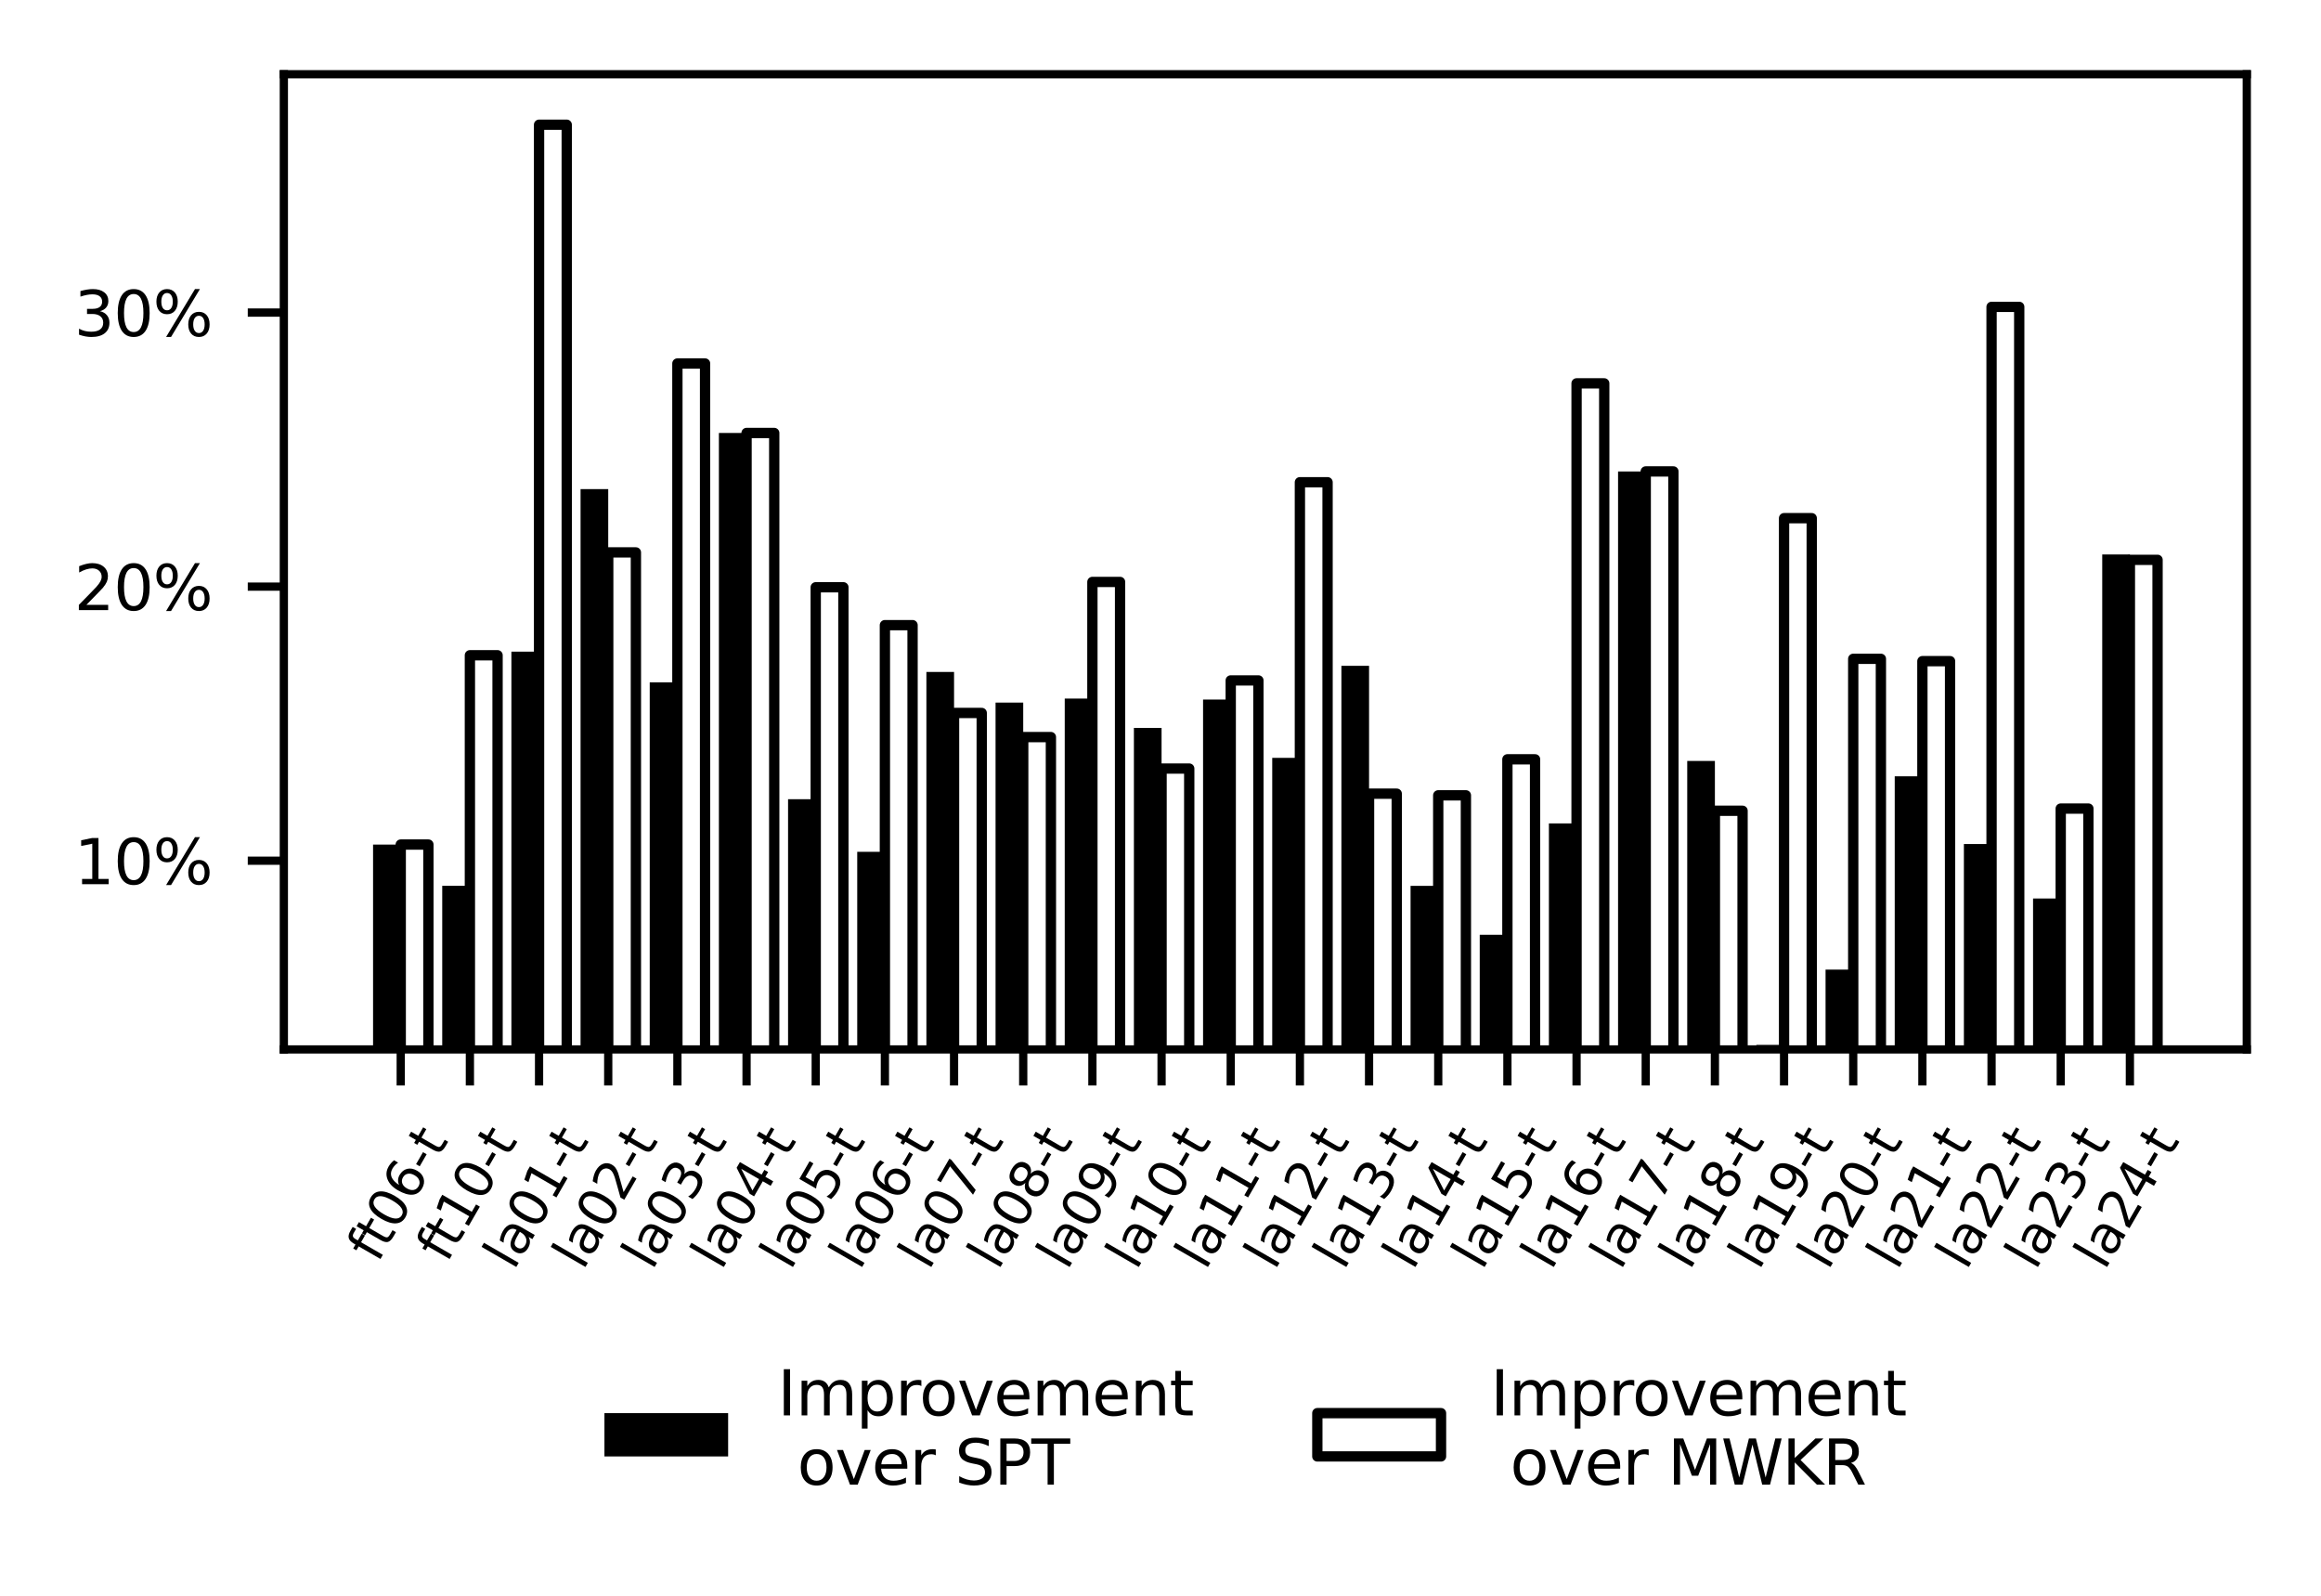 <?xml version="1.0" encoding="utf-8" standalone="no"?>
<!DOCTYPE svg PUBLIC "-//W3C//DTD SVG 1.1//EN"
  "http://www.w3.org/Graphics/SVG/1.1/DTD/svg11.dtd">
<svg xmlns:xlink="http://www.w3.org/1999/xlink" width="225.167pt" height="154.869pt" viewBox="0 0 225.167 154.869" xmlns="http://www.w3.org/2000/svg" version="1.1">
 <defs>
  <style type="text/css">*{stroke-linejoin: round; stroke-linecap: butt}</style>
 </defs>
 <g id="figure_1">
  <g id="patch_1">
   <path d="M 0 154.869 
L 225.167 154.869 
L 225.167 0 
L 0 0 
z
" style="fill: #ffffff"/>
  </g>
  <g id="axes_1">
   <g id="patch_2">
    <path d="M 27.536 101.801 
L 217.967 101.801 
L 217.967 7.2 
L 27.536 7.2 
z
" style="fill: #ffffff"/>
   </g>
   <g id="patch_3">
    <path d="M 36.192 110.078 
L 38.876 110.078 
L 38.876 81.929 
L 36.192 81.929 
z
" clip-path="url(#pe01e7e07c6)"/>
   </g>
   <g id="patch_4">
    <path d="M 42.902 110.078 
L 45.586 110.078 
L 45.586 85.931 
L 42.902 85.931 
z
" clip-path="url(#pe01e7e07c6)"/>
   </g>
   <g id="patch_5">
    <path d="M 49.612 110.078 
L 52.296 110.078 
L 52.296 63.214 
L 49.612 63.214 
z
" clip-path="url(#pe01e7e07c6)"/>
   </g>
   <g id="patch_6">
    <path d="M 56.322 110.078 
L 59.006 110.078 
L 59.006 47.449 
L 56.322 47.449 
z
" clip-path="url(#pe01e7e07c6)"/>
   </g>
   <g id="patch_7">
    <path d="M 63.032 110.078 
L 65.716 110.078 
L 65.716 66.192 
L 63.032 66.192 
z
" clip-path="url(#pe01e7e07c6)"/>
   </g>
   <g id="patch_8">
    <path d="M 69.742 110.078 
L 72.426 110.078 
L 72.426 42.003 
L 69.742 42.003 
z
" clip-path="url(#pe01e7e07c6)"/>
   </g>
   <g id="patch_9">
    <path d="M 76.452 110.078 
L 79.136 110.078 
L 79.136 77.532 
L 76.452 77.532 
z
" clip-path="url(#pe01e7e07c6)"/>
   </g>
   <g id="patch_10">
    <path d="M 83.162 110.078 
L 85.846 110.078 
L 85.846 82.636 
L 83.162 82.636 
z
" clip-path="url(#pe01e7e07c6)"/>
   </g>
   <g id="patch_11">
    <path d="M 89.872 110.078 
L 92.556 110.078 
L 92.556 65.182 
L 89.872 65.182 
z
" clip-path="url(#pe01e7e07c6)"/>
   </g>
   <g id="patch_12">
    <path d="M 96.582 110.078 
L 99.266 110.078 
L 99.266 68.154 
L 96.582 68.154 
z
" clip-path="url(#pe01e7e07c6)"/>
   </g>
   <g id="patch_13">
    <path d="M 103.293 110.078 
L 105.977 110.078 
L 105.977 67.766 
L 103.293 67.766 
z
" clip-path="url(#pe01e7e07c6)"/>
   </g>
   <g id="patch_14">
    <path d="M 110.003 110.078 
L 112.687 110.078 
L 112.687 70.613 
L 110.003 70.613 
z
" clip-path="url(#pe01e7e07c6)"/>
   </g>
   <g id="patch_15">
    <path d="M 116.713 110.078 
L 119.397 110.078 
L 119.397 67.86 
L 116.713 67.86 
z
" clip-path="url(#pe01e7e07c6)"/>
   </g>
   <g id="patch_16">
    <path d="M 123.423 110.078 
L 126.107 110.078 
L 126.107 73.517 
L 123.423 73.517 
z
" clip-path="url(#pe01e7e07c6)"/>
   </g>
   <g id="patch_17">
    <path d="M 130.133 110.078 
L 132.817 110.078 
L 132.817 64.589 
L 130.133 64.589 
z
" clip-path="url(#pe01e7e07c6)"/>
   </g>
   <g id="patch_18">
    <path d="M 136.843 110.078 
L 139.527 110.078 
L 139.527 85.936 
L 136.843 85.936 
z
" clip-path="url(#pe01e7e07c6)"/>
   </g>
   <g id="patch_19">
    <path d="M 143.553 110.078 
L 146.237 110.078 
L 146.237 90.682 
L 143.553 90.682 
z
" clip-path="url(#pe01e7e07c6)"/>
   </g>
   <g id="patch_20">
    <path d="M 150.263 110.078 
L 152.947 110.078 
L 152.947 79.877 
L 150.263 79.877 
z
" clip-path="url(#pe01e7e07c6)"/>
   </g>
   <g id="patch_21">
    <path d="M 156.973 110.078 
L 159.657 110.078 
L 159.657 45.734 
L 156.973 45.734 
z
" clip-path="url(#pe01e7e07c6)"/>
   </g>
   <g id="patch_22">
    <path d="M 163.683 110.078 
L 166.367 110.078 
L 166.367 73.816 
L 163.683 73.816 
z
" clip-path="url(#pe01e7e07c6)"/>
   </g>
   <g id="patch_23">
    <path d="M 170.393 110.078 
L 173.077 110.078 
L 173.077 101.366 
L 170.393 101.366 
z
" clip-path="url(#pe01e7e07c6)"/>
   </g>
   <g id="patch_24">
    <path d="M 177.103 110.078 
L 179.787 110.078 
L 179.787 94.061 
L 177.103 94.061 
z
" clip-path="url(#pe01e7e07c6)"/>
   </g>
   <g id="patch_25">
    <path d="M 183.813 110.078 
L 186.497 110.078 
L 186.497 75.307 
L 183.813 75.307 
z
" clip-path="url(#pe01e7e07c6)"/>
   </g>
   <g id="patch_26">
    <path d="M 190.523 110.078 
L 193.207 110.078 
L 193.207 81.879 
L 190.523 81.879 
z
" clip-path="url(#pe01e7e07c6)"/>
   </g>
   <g id="patch_27">
    <path d="M 197.233 110.078 
L 199.917 110.078 
L 199.917 87.16 
L 197.233 87.16 
z
" clip-path="url(#pe01e7e07c6)"/>
   </g>
   <g id="patch_28">
    <path d="M 203.943 110.078 
L 206.627 110.078 
L 206.627 53.79 
L 203.943 53.79 
z
" clip-path="url(#pe01e7e07c6)"/>
   </g>
   <g id="patch_29">
    <path d="M 38.876 110.078 
L 41.56 110.078 
L 41.56 81.929 
L 38.876 81.929 
z
" clip-path="url(#pe01e7e07c6)" style="fill: #ffffff; stroke: #000000; stroke-linejoin: miter"/>
   </g>
   <g id="patch_30">
    <path d="M 45.586 110.078 
L 48.27 110.078 
L 48.27 63.565 
L 45.586 63.565 
z
" clip-path="url(#pe01e7e07c6)" style="fill: #ffffff; stroke: #000000; stroke-linejoin: miter"/>
   </g>
   <g id="patch_31">
    <path d="M 52.296 110.078 
L 54.98 110.078 
L 54.98 12.099 
L 52.296 12.099 
z
" clip-path="url(#pe01e7e07c6)" style="fill: #ffffff; stroke: #000000; stroke-linejoin: miter"/>
   </g>
   <g id="patch_32">
    <path d="M 59.006 110.078 
L 61.69 110.078 
L 61.69 53.588 
L 59.006 53.588 
z
" clip-path="url(#pe01e7e07c6)" style="fill: #ffffff; stroke: #000000; stroke-linejoin: miter"/>
   </g>
   <g id="patch_33">
    <path d="M 65.716 110.078 
L 68.4 110.078 
L 68.4 35.262 
L 65.716 35.262 
z
" clip-path="url(#pe01e7e07c6)" style="fill: #ffffff; stroke: #000000; stroke-linejoin: miter"/>
   </g>
   <g id="patch_34">
    <path d="M 72.426 110.078 
L 75.11 110.078 
L 75.11 42.003 
L 72.426 42.003 
z
" clip-path="url(#pe01e7e07c6)" style="fill: #ffffff; stroke: #000000; stroke-linejoin: miter"/>
   </g>
   <g id="patch_35">
    <path d="M 79.136 110.078 
L 81.82 110.078 
L 81.82 56.971 
L 79.136 56.971 
z
" clip-path="url(#pe01e7e07c6)" style="fill: #ffffff; stroke: #000000; stroke-linejoin: miter"/>
   </g>
   <g id="patch_36">
    <path d="M 85.846 110.078 
L 88.53 110.078 
L 88.53 60.645 
L 85.846 60.645 
z
" clip-path="url(#pe01e7e07c6)" style="fill: #ffffff; stroke: #000000; stroke-linejoin: miter"/>
   </g>
   <g id="patch_37">
    <path d="M 92.556 110.078 
L 95.24 110.078 
L 95.24 69.163 
L 92.556 69.163 
z
" clip-path="url(#pe01e7e07c6)" style="fill: #ffffff; stroke: #000000; stroke-linejoin: miter"/>
   </g>
   <g id="patch_38">
    <path d="M 99.266 110.078 
L 101.951 110.078 
L 101.951 71.503 
L 99.266 71.503 
z
" clip-path="url(#pe01e7e07c6)" style="fill: #ffffff; stroke: #000000; stroke-linejoin: miter"/>
   </g>
   <g id="patch_39">
    <path d="M 105.977 110.078 
L 108.661 110.078 
L 108.661 56.453 
L 105.977 56.453 
z
" clip-path="url(#pe01e7e07c6)" style="fill: #ffffff; stroke: #000000; stroke-linejoin: miter"/>
   </g>
   <g id="patch_40">
    <path d="M 112.687 110.078 
L 115.371 110.078 
L 115.371 74.558 
L 112.687 74.558 
z
" clip-path="url(#pe01e7e07c6)" style="fill: #ffffff; stroke: #000000; stroke-linejoin: miter"/>
   </g>
   <g id="patch_41">
    <path d="M 119.397 110.078 
L 122.081 110.078 
L 122.081 66.006 
L 119.397 66.006 
z
" clip-path="url(#pe01e7e07c6)" style="fill: #ffffff; stroke: #000000; stroke-linejoin: miter"/>
   </g>
   <g id="patch_42">
    <path d="M 126.107 110.078 
L 128.791 110.078 
L 128.791 46.781 
L 126.107 46.781 
z
" clip-path="url(#pe01e7e07c6)" style="fill: #ffffff; stroke: #000000; stroke-linejoin: miter"/>
   </g>
   <g id="patch_43">
    <path d="M 132.817 110.078 
L 135.501 110.078 
L 135.501 76.993 
L 132.817 76.993 
z
" clip-path="url(#pe01e7e07c6)" style="fill: #ffffff; stroke: #000000; stroke-linejoin: miter"/>
   </g>
   <g id="patch_44">
    <path d="M 139.527 110.078 
L 142.211 110.078 
L 142.211 77.153 
L 139.527 77.153 
z
" clip-path="url(#pe01e7e07c6)" style="fill: #ffffff; stroke: #000000; stroke-linejoin: miter"/>
   </g>
   <g id="patch_45">
    <path d="M 146.237 110.078 
L 148.921 110.078 
L 148.921 73.66 
L 146.237 73.66 
z
" clip-path="url(#pe01e7e07c6)" style="fill: #ffffff; stroke: #000000; stroke-linejoin: miter"/>
   </g>
   <g id="patch_46">
    <path d="M 152.947 110.078 
L 155.631 110.078 
L 155.631 37.189 
L 152.947 37.189 
z
" clip-path="url(#pe01e7e07c6)" style="fill: #ffffff; stroke: #000000; stroke-linejoin: miter"/>
   </g>
   <g id="patch_47">
    <path d="M 159.657 110.078 
L 162.341 110.078 
L 162.341 45.734 
L 159.657 45.734 
z
" clip-path="url(#pe01e7e07c6)" style="fill: #ffffff; stroke: #000000; stroke-linejoin: miter"/>
   </g>
   <g id="patch_48">
    <path d="M 166.367 110.078 
L 169.051 110.078 
L 169.051 78.65 
L 166.367 78.65 
z
" clip-path="url(#pe01e7e07c6)" style="fill: #ffffff; stroke: #000000; stroke-linejoin: miter"/>
   </g>
   <g id="patch_49">
    <path d="M 173.077 110.078 
L 175.761 110.078 
L 175.761 50.267 
L 173.077 50.267 
z
" clip-path="url(#pe01e7e07c6)" style="fill: #ffffff; stroke: #000000; stroke-linejoin: miter"/>
   </g>
   <g id="patch_50">
    <path d="M 179.787 110.078 
L 182.471 110.078 
L 182.471 63.912 
L 179.787 63.912 
z
" clip-path="url(#pe01e7e07c6)" style="fill: #ffffff; stroke: #000000; stroke-linejoin: miter"/>
   </g>
   <g id="patch_51">
    <path d="M 186.497 110.078 
L 189.181 110.078 
L 189.181 64.137 
L 186.497 64.137 
z
" clip-path="url(#pe01e7e07c6)" style="fill: #ffffff; stroke: #000000; stroke-linejoin: miter"/>
   </g>
   <g id="patch_52">
    <path d="M 193.207 110.078 
L 195.891 110.078 
L 195.891 29.769 
L 193.207 29.769 
z
" clip-path="url(#pe01e7e07c6)" style="fill: #ffffff; stroke: #000000; stroke-linejoin: miter"/>
   </g>
   <g id="patch_53">
    <path d="M 199.917 110.078 
L 202.601 110.078 
L 202.601 78.438 
L 199.917 78.438 
z
" clip-path="url(#pe01e7e07c6)" style="fill: #ffffff; stroke: #000000; stroke-linejoin: miter"/>
   </g>
   <g id="patch_54">
    <path d="M 206.627 110.078 
L 209.311 110.078 
L 209.311 54.309 
L 206.627 54.309 
z
" clip-path="url(#pe01e7e07c6)" style="fill: #ffffff; stroke: #000000; stroke-linejoin: miter"/>
   </g>
   <g id="matplotlib.axis_1">
    <g id="xtick_1">
     <g id="line2d_1">
      <defs>
       <path id="m23071047c0" d="M 0 0 
L 0 3.5 
" style="stroke: #000000; stroke-width: 0.8"/>
      </defs>
      <g>
       <use xlink:href="#m23071047c0" x="38.876" y="101.801" style="stroke: #000000; stroke-width: 0.8"/>
      </g>
     </g>
     <g id="text_1">
      <!-- ft06-t -->
      <g transform="translate(36.632 122.612) rotate(-60) scale(0.05 -0.05)">
       <defs>
        <path id="DejaVuSans-66" d="M 2375 4863 
L 2375 4384 
L 1825 4384 
Q 1516 4384 1395 4259 
Q 1275 4134 1275 3809 
L 1275 3500 
L 2222 3500 
L 2222 3053 
L 1275 3053 
L 1275 0 
L 697 0 
L 697 3053 
L 147 3053 
L 147 3500 
L 697 3500 
L 697 3744 
Q 697 4328 969 4595 
Q 1241 4863 1831 4863 
L 2375 4863 
z
" transform="scale(0.016)"/>
        <path id="DejaVuSans-74" d="M 1172 4494 
L 1172 3500 
L 2356 3500 
L 2356 3053 
L 1172 3053 
L 1172 1153 
Q 1172 725 1289 603 
Q 1406 481 1766 481 
L 2356 481 
L 2356 0 
L 1766 0 
Q 1100 0 847 248 
Q 594 497 594 1153 
L 594 3053 
L 172 3053 
L 172 3500 
L 594 3500 
L 594 4494 
L 1172 4494 
z
" transform="scale(0.016)"/>
        <path id="DejaVuSans-30" d="M 2034 4250 
Q 1547 4250 1301 3770 
Q 1056 3291 1056 2328 
Q 1056 1369 1301 889 
Q 1547 409 2034 409 
Q 2525 409 2770 889 
Q 3016 1369 3016 2328 
Q 3016 3291 2770 3770 
Q 2525 4250 2034 4250 
z
M 2034 4750 
Q 2819 4750 3233 4129 
Q 3647 3509 3647 2328 
Q 3647 1150 3233 529 
Q 2819 -91 2034 -91 
Q 1250 -91 836 529 
Q 422 1150 422 2328 
Q 422 3509 836 4129 
Q 1250 4750 2034 4750 
z
" transform="scale(0.016)"/>
        <path id="DejaVuSans-36" d="M 2113 2584 
Q 1688 2584 1439 2293 
Q 1191 2003 1191 1497 
Q 1191 994 1439 701 
Q 1688 409 2113 409 
Q 2538 409 2786 701 
Q 3034 994 3034 1497 
Q 3034 2003 2786 2293 
Q 2538 2584 2113 2584 
z
M 3366 4563 
L 3366 3988 
Q 3128 4100 2886 4159 
Q 2644 4219 2406 4219 
Q 1781 4219 1451 3797 
Q 1122 3375 1075 2522 
Q 1259 2794 1537 2939 
Q 1816 3084 2150 3084 
Q 2853 3084 3261 2657 
Q 3669 2231 3669 1497 
Q 3669 778 3244 343 
Q 2819 -91 2113 -91 
Q 1303 -91 875 529 
Q 447 1150 447 2328 
Q 447 3434 972 4092 
Q 1497 4750 2381 4750 
Q 2619 4750 2861 4703 
Q 3103 4656 3366 4563 
z
" transform="scale(0.016)"/>
        <path id="DejaVuSans-2d" d="M 313 2009 
L 1997 2009 
L 1997 1497 
L 313 1497 
L 313 2009 
z
" transform="scale(0.016)"/>
       </defs>
       <use xlink:href="#DejaVuSans-66"/>
       <use xlink:href="#DejaVuSans-74" transform="translate(33.455 0)"/>
       <use xlink:href="#DejaVuSans-30" transform="translate(72.664 0)"/>
       <use xlink:href="#DejaVuSans-36" transform="translate(136.287 0)"/>
       <use xlink:href="#DejaVuSans-2d" transform="translate(199.91 0)"/>
       <use xlink:href="#DejaVuSans-74" transform="translate(235.994 0)"/>
      </g>
     </g>
    </g>
    <g id="xtick_2">
     <g id="line2d_2">
      <g>
       <use xlink:href="#m23071047c0" x="45.586" y="101.801" style="stroke: #000000; stroke-width: 0.8"/>
      </g>
     </g>
     <g id="text_2">
      <!-- ft10-t -->
      <g transform="translate(43.342 122.612) rotate(-60) scale(0.05 -0.05)">
       <defs>
        <path id="DejaVuSans-31" d="M 794 531 
L 1825 531 
L 1825 4091 
L 703 3866 
L 703 4441 
L 1819 4666 
L 2450 4666 
L 2450 531 
L 3481 531 
L 3481 0 
L 794 0 
L 794 531 
z
" transform="scale(0.016)"/>
       </defs>
       <use xlink:href="#DejaVuSans-66"/>
       <use xlink:href="#DejaVuSans-74" transform="translate(33.455 0)"/>
       <use xlink:href="#DejaVuSans-31" transform="translate(72.664 0)"/>
       <use xlink:href="#DejaVuSans-30" transform="translate(136.287 0)"/>
       <use xlink:href="#DejaVuSans-2d" transform="translate(199.91 0)"/>
       <use xlink:href="#DejaVuSans-74" transform="translate(235.994 0)"/>
      </g>
     </g>
    </g>
    <g id="xtick_3">
     <g id="line2d_3">
      <g>
       <use xlink:href="#m23071047c0" x="52.296" y="101.801" style="stroke: #000000; stroke-width: 0.8"/>
      </g>
     </g>
     <g id="text_3">
      <!-- la01-t -->
      <g transform="translate(49.847 123.322) rotate(-60) scale(0.05 -0.05)">
       <defs>
        <path id="DejaVuSans-6c" d="M 603 4863 
L 1178 4863 
L 1178 0 
L 603 0 
L 603 4863 
z
" transform="scale(0.016)"/>
        <path id="DejaVuSans-61" d="M 2194 1759 
Q 1497 1759 1228 1600 
Q 959 1441 959 1056 
Q 959 750 1161 570 
Q 1363 391 1709 391 
Q 2188 391 2477 730 
Q 2766 1069 2766 1631 
L 2766 1759 
L 2194 1759 
z
M 3341 1997 
L 3341 0 
L 2766 0 
L 2766 531 
Q 2569 213 2275 61 
Q 1981 -91 1556 -91 
Q 1019 -91 701 211 
Q 384 513 384 1019 
Q 384 1609 779 1909 
Q 1175 2209 1959 2209 
L 2766 2209 
L 2766 2266 
Q 2766 2663 2505 2880 
Q 2244 3097 1772 3097 
Q 1472 3097 1187 3025 
Q 903 2953 641 2809 
L 641 3341 
Q 956 3463 1253 3523 
Q 1550 3584 1831 3584 
Q 2591 3584 2966 3190 
Q 3341 2797 3341 1997 
z
" transform="scale(0.016)"/>
       </defs>
       <use xlink:href="#DejaVuSans-6c"/>
       <use xlink:href="#DejaVuSans-61" transform="translate(27.783 0)"/>
       <use xlink:href="#DejaVuSans-30" transform="translate(89.062 0)"/>
       <use xlink:href="#DejaVuSans-31" transform="translate(152.686 0)"/>
       <use xlink:href="#DejaVuSans-2d" transform="translate(216.309 0)"/>
       <use xlink:href="#DejaVuSans-74" transform="translate(252.393 0)"/>
      </g>
     </g>
    </g>
    <g id="xtick_4">
     <g id="line2d_4">
      <g>
       <use xlink:href="#m23071047c0" x="59.006" y="101.801" style="stroke: #000000; stroke-width: 0.8"/>
      </g>
     </g>
     <g id="text_4">
      <!-- la02-t -->
      <g transform="translate(56.557 123.322) rotate(-60) scale(0.05 -0.05)">
       <defs>
        <path id="DejaVuSans-32" d="M 1228 531 
L 3431 531 
L 3431 0 
L 469 0 
L 469 531 
Q 828 903 1448 1529 
Q 2069 2156 2228 2338 
Q 2531 2678 2651 2914 
Q 2772 3150 2772 3378 
Q 2772 3750 2511 3984 
Q 2250 4219 1831 4219 
Q 1534 4219 1204 4116 
Q 875 4013 500 3803 
L 500 4441 
Q 881 4594 1212 4672 
Q 1544 4750 1819 4750 
Q 2544 4750 2975 4387 
Q 3406 4025 3406 3419 
Q 3406 3131 3298 2873 
Q 3191 2616 2906 2266 
Q 2828 2175 2409 1742 
Q 1991 1309 1228 531 
z
" transform="scale(0.016)"/>
       </defs>
       <use xlink:href="#DejaVuSans-6c"/>
       <use xlink:href="#DejaVuSans-61" transform="translate(27.783 0)"/>
       <use xlink:href="#DejaVuSans-30" transform="translate(89.062 0)"/>
       <use xlink:href="#DejaVuSans-32" transform="translate(152.686 0)"/>
       <use xlink:href="#DejaVuSans-2d" transform="translate(216.309 0)"/>
       <use xlink:href="#DejaVuSans-74" transform="translate(252.393 0)"/>
      </g>
     </g>
    </g>
    <g id="xtick_5">
     <g id="line2d_5">
      <g>
       <use xlink:href="#m23071047c0" x="65.716" y="101.801" style="stroke: #000000; stroke-width: 0.8"/>
      </g>
     </g>
     <g id="text_5">
      <!-- la03-t -->
      <g transform="translate(63.267 123.322) rotate(-60) scale(0.05 -0.05)">
       <defs>
        <path id="DejaVuSans-33" d="M 2597 2516 
Q 3050 2419 3304 2112 
Q 3559 1806 3559 1356 
Q 3559 666 3084 287 
Q 2609 -91 1734 -91 
Q 1441 -91 1130 -33 
Q 819 25 488 141 
L 488 750 
Q 750 597 1062 519 
Q 1375 441 1716 441 
Q 2309 441 2620 675 
Q 2931 909 2931 1356 
Q 2931 1769 2642 2001 
Q 2353 2234 1838 2234 
L 1294 2234 
L 1294 2753 
L 1863 2753 
Q 2328 2753 2575 2939 
Q 2822 3125 2822 3475 
Q 2822 3834 2567 4026 
Q 2313 4219 1838 4219 
Q 1578 4219 1281 4162 
Q 984 4106 628 3988 
L 628 4550 
Q 988 4650 1302 4700 
Q 1616 4750 1894 4750 
Q 2613 4750 3031 4423 
Q 3450 4097 3450 3541 
Q 3450 3153 3228 2886 
Q 3006 2619 2597 2516 
z
" transform="scale(0.016)"/>
       </defs>
       <use xlink:href="#DejaVuSans-6c"/>
       <use xlink:href="#DejaVuSans-61" transform="translate(27.783 0)"/>
       <use xlink:href="#DejaVuSans-30" transform="translate(89.062 0)"/>
       <use xlink:href="#DejaVuSans-33" transform="translate(152.686 0)"/>
       <use xlink:href="#DejaVuSans-2d" transform="translate(216.309 0)"/>
       <use xlink:href="#DejaVuSans-74" transform="translate(252.393 0)"/>
      </g>
     </g>
    </g>
    <g id="xtick_6">
     <g id="line2d_6">
      <g>
       <use xlink:href="#m23071047c0" x="72.426" y="101.801" style="stroke: #000000; stroke-width: 0.8"/>
      </g>
     </g>
     <g id="text_6">
      <!-- la04-t -->
      <g transform="translate(69.977 123.322) rotate(-60) scale(0.05 -0.05)">
       <defs>
        <path id="DejaVuSans-34" d="M 2419 4116 
L 825 1625 
L 2419 1625 
L 2419 4116 
z
M 2253 4666 
L 3047 4666 
L 3047 1625 
L 3713 1625 
L 3713 1100 
L 3047 1100 
L 3047 0 
L 2419 0 
L 2419 1100 
L 313 1100 
L 313 1709 
L 2253 4666 
z
" transform="scale(0.016)"/>
       </defs>
       <use xlink:href="#DejaVuSans-6c"/>
       <use xlink:href="#DejaVuSans-61" transform="translate(27.783 0)"/>
       <use xlink:href="#DejaVuSans-30" transform="translate(89.062 0)"/>
       <use xlink:href="#DejaVuSans-34" transform="translate(152.686 0)"/>
       <use xlink:href="#DejaVuSans-2d" transform="translate(216.309 0)"/>
       <use xlink:href="#DejaVuSans-74" transform="translate(252.393 0)"/>
      </g>
     </g>
    </g>
    <g id="xtick_7">
     <g id="line2d_7">
      <g>
       <use xlink:href="#m23071047c0" x="79.136" y="101.801" style="stroke: #000000; stroke-width: 0.8"/>
      </g>
     </g>
     <g id="text_7">
      <!-- la05-t -->
      <g transform="translate(76.687 123.322) rotate(-60) scale(0.05 -0.05)">
       <defs>
        <path id="DejaVuSans-35" d="M 691 4666 
L 3169 4666 
L 3169 4134 
L 1269 4134 
L 1269 2991 
Q 1406 3038 1543 3061 
Q 1681 3084 1819 3084 
Q 2600 3084 3056 2656 
Q 3513 2228 3513 1497 
Q 3513 744 3044 326 
Q 2575 -91 1722 -91 
Q 1428 -91 1123 -41 
Q 819 9 494 109 
L 494 744 
Q 775 591 1075 516 
Q 1375 441 1709 441 
Q 2250 441 2565 725 
Q 2881 1009 2881 1497 
Q 2881 1984 2565 2268 
Q 2250 2553 1709 2553 
Q 1456 2553 1204 2497 
Q 953 2441 691 2322 
L 691 4666 
z
" transform="scale(0.016)"/>
       </defs>
       <use xlink:href="#DejaVuSans-6c"/>
       <use xlink:href="#DejaVuSans-61" transform="translate(27.783 0)"/>
       <use xlink:href="#DejaVuSans-30" transform="translate(89.062 0)"/>
       <use xlink:href="#DejaVuSans-35" transform="translate(152.686 0)"/>
       <use xlink:href="#DejaVuSans-2d" transform="translate(216.309 0)"/>
       <use xlink:href="#DejaVuSans-74" transform="translate(252.393 0)"/>
      </g>
     </g>
    </g>
    <g id="xtick_8">
     <g id="line2d_8">
      <g>
       <use xlink:href="#m23071047c0" x="85.846" y="101.801" style="stroke: #000000; stroke-width: 0.8"/>
      </g>
     </g>
     <g id="text_8">
      <!-- la06-t -->
      <g transform="translate(83.397 123.322) rotate(-60) scale(0.05 -0.05)">
       <use xlink:href="#DejaVuSans-6c"/>
       <use xlink:href="#DejaVuSans-61" transform="translate(27.783 0)"/>
       <use xlink:href="#DejaVuSans-30" transform="translate(89.062 0)"/>
       <use xlink:href="#DejaVuSans-36" transform="translate(152.686 0)"/>
       <use xlink:href="#DejaVuSans-2d" transform="translate(216.309 0)"/>
       <use xlink:href="#DejaVuSans-74" transform="translate(252.393 0)"/>
      </g>
     </g>
    </g>
    <g id="xtick_9">
     <g id="line2d_9">
      <g>
       <use xlink:href="#m23071047c0" x="92.556" y="101.801" style="stroke: #000000; stroke-width: 0.8"/>
      </g>
     </g>
     <g id="text_9">
      <!-- la07-t -->
      <g transform="translate(90.107 123.322) rotate(-60) scale(0.05 -0.05)">
       <defs>
        <path id="DejaVuSans-37" d="M 525 4666 
L 3525 4666 
L 3525 4397 
L 1831 0 
L 1172 0 
L 2766 4134 
L 525 4134 
L 525 4666 
z
" transform="scale(0.016)"/>
       </defs>
       <use xlink:href="#DejaVuSans-6c"/>
       <use xlink:href="#DejaVuSans-61" transform="translate(27.783 0)"/>
       <use xlink:href="#DejaVuSans-30" transform="translate(89.062 0)"/>
       <use xlink:href="#DejaVuSans-37" transform="translate(152.686 0)"/>
       <use xlink:href="#DejaVuSans-2d" transform="translate(216.309 0)"/>
       <use xlink:href="#DejaVuSans-74" transform="translate(252.393 0)"/>
      </g>
     </g>
    </g>
    <g id="xtick_10">
     <g id="line2d_10">
      <g>
       <use xlink:href="#m23071047c0" x="99.266" y="101.801" style="stroke: #000000; stroke-width: 0.8"/>
      </g>
     </g>
     <g id="text_10">
      <!-- la08-t -->
      <g transform="translate(96.817 123.322) rotate(-60) scale(0.05 -0.05)">
       <defs>
        <path id="DejaVuSans-38" d="M 2034 2216 
Q 1584 2216 1326 1975 
Q 1069 1734 1069 1313 
Q 1069 891 1326 650 
Q 1584 409 2034 409 
Q 2484 409 2743 651 
Q 3003 894 3003 1313 
Q 3003 1734 2745 1975 
Q 2488 2216 2034 2216 
z
M 1403 2484 
Q 997 2584 770 2862 
Q 544 3141 544 3541 
Q 544 4100 942 4425 
Q 1341 4750 2034 4750 
Q 2731 4750 3128 4425 
Q 3525 4100 3525 3541 
Q 3525 3141 3298 2862 
Q 3072 2584 2669 2484 
Q 3125 2378 3379 2068 
Q 3634 1759 3634 1313 
Q 3634 634 3220 271 
Q 2806 -91 2034 -91 
Q 1263 -91 848 271 
Q 434 634 434 1313 
Q 434 1759 690 2068 
Q 947 2378 1403 2484 
z
M 1172 3481 
Q 1172 3119 1398 2916 
Q 1625 2713 2034 2713 
Q 2441 2713 2670 2916 
Q 2900 3119 2900 3481 
Q 2900 3844 2670 4047 
Q 2441 4250 2034 4250 
Q 1625 4250 1398 4047 
Q 1172 3844 1172 3481 
z
" transform="scale(0.016)"/>
       </defs>
       <use xlink:href="#DejaVuSans-6c"/>
       <use xlink:href="#DejaVuSans-61" transform="translate(27.783 0)"/>
       <use xlink:href="#DejaVuSans-30" transform="translate(89.062 0)"/>
       <use xlink:href="#DejaVuSans-38" transform="translate(152.686 0)"/>
       <use xlink:href="#DejaVuSans-2d" transform="translate(216.309 0)"/>
       <use xlink:href="#DejaVuSans-74" transform="translate(252.393 0)"/>
      </g>
     </g>
    </g>
    <g id="xtick_11">
     <g id="line2d_11">
      <g>
       <use xlink:href="#m23071047c0" x="105.977" y="101.801" style="stroke: #000000; stroke-width: 0.8"/>
      </g>
     </g>
     <g id="text_11">
      <!-- la09-t -->
      <g transform="translate(103.527 123.322) rotate(-60) scale(0.05 -0.05)">
       <defs>
        <path id="DejaVuSans-39" d="M 703 97 
L 703 672 
Q 941 559 1184 500 
Q 1428 441 1663 441 
Q 2288 441 2617 861 
Q 2947 1281 2994 2138 
Q 2813 1869 2534 1725 
Q 2256 1581 1919 1581 
Q 1219 1581 811 2004 
Q 403 2428 403 3163 
Q 403 3881 828 4315 
Q 1253 4750 1959 4750 
Q 2769 4750 3195 4129 
Q 3622 3509 3622 2328 
Q 3622 1225 3098 567 
Q 2575 -91 1691 -91 
Q 1453 -91 1209 -44 
Q 966 3 703 97 
z
M 1959 2075 
Q 2384 2075 2632 2365 
Q 2881 2656 2881 3163 
Q 2881 3666 2632 3958 
Q 2384 4250 1959 4250 
Q 1534 4250 1286 3958 
Q 1038 3666 1038 3163 
Q 1038 2656 1286 2365 
Q 1534 2075 1959 2075 
z
" transform="scale(0.016)"/>
       </defs>
       <use xlink:href="#DejaVuSans-6c"/>
       <use xlink:href="#DejaVuSans-61" transform="translate(27.783 0)"/>
       <use xlink:href="#DejaVuSans-30" transform="translate(89.062 0)"/>
       <use xlink:href="#DejaVuSans-39" transform="translate(152.686 0)"/>
       <use xlink:href="#DejaVuSans-2d" transform="translate(216.309 0)"/>
       <use xlink:href="#DejaVuSans-74" transform="translate(252.393 0)"/>
      </g>
     </g>
    </g>
    <g id="xtick_12">
     <g id="line2d_12">
      <g>
       <use xlink:href="#m23071047c0" x="112.687" y="101.801" style="stroke: #000000; stroke-width: 0.8"/>
      </g>
     </g>
     <g id="text_12">
      <!-- la10-t -->
      <g transform="translate(110.238 123.322) rotate(-60) scale(0.05 -0.05)">
       <use xlink:href="#DejaVuSans-6c"/>
       <use xlink:href="#DejaVuSans-61" transform="translate(27.783 0)"/>
       <use xlink:href="#DejaVuSans-31" transform="translate(89.062 0)"/>
       <use xlink:href="#DejaVuSans-30" transform="translate(152.686 0)"/>
       <use xlink:href="#DejaVuSans-2d" transform="translate(216.309 0)"/>
       <use xlink:href="#DejaVuSans-74" transform="translate(252.393 0)"/>
      </g>
     </g>
    </g>
    <g id="xtick_13">
     <g id="line2d_13">
      <g>
       <use xlink:href="#m23071047c0" x="119.397" y="101.801" style="stroke: #000000; stroke-width: 0.8"/>
      </g>
     </g>
     <g id="text_13">
      <!-- la11-t -->
      <g transform="translate(116.948 123.322) rotate(-60) scale(0.05 -0.05)">
       <use xlink:href="#DejaVuSans-6c"/>
       <use xlink:href="#DejaVuSans-61" transform="translate(27.783 0)"/>
       <use xlink:href="#DejaVuSans-31" transform="translate(89.062 0)"/>
       <use xlink:href="#DejaVuSans-31" transform="translate(152.686 0)"/>
       <use xlink:href="#DejaVuSans-2d" transform="translate(216.309 0)"/>
       <use xlink:href="#DejaVuSans-74" transform="translate(252.393 0)"/>
      </g>
     </g>
    </g>
    <g id="xtick_14">
     <g id="line2d_14">
      <g>
       <use xlink:href="#m23071047c0" x="126.107" y="101.801" style="stroke: #000000; stroke-width: 0.8"/>
      </g>
     </g>
     <g id="text_14">
      <!-- la12-t -->
      <g transform="translate(123.658 123.322) rotate(-60) scale(0.05 -0.05)">
       <use xlink:href="#DejaVuSans-6c"/>
       <use xlink:href="#DejaVuSans-61" transform="translate(27.783 0)"/>
       <use xlink:href="#DejaVuSans-31" transform="translate(89.062 0)"/>
       <use xlink:href="#DejaVuSans-32" transform="translate(152.686 0)"/>
       <use xlink:href="#DejaVuSans-2d" transform="translate(216.309 0)"/>
       <use xlink:href="#DejaVuSans-74" transform="translate(252.393 0)"/>
      </g>
     </g>
    </g>
    <g id="xtick_15">
     <g id="line2d_15">
      <g>
       <use xlink:href="#m23071047c0" x="132.817" y="101.801" style="stroke: #000000; stroke-width: 0.8"/>
      </g>
     </g>
     <g id="text_15">
      <!-- la13-t -->
      <g transform="translate(130.368 123.322) rotate(-60) scale(0.05 -0.05)">
       <use xlink:href="#DejaVuSans-6c"/>
       <use xlink:href="#DejaVuSans-61" transform="translate(27.783 0)"/>
       <use xlink:href="#DejaVuSans-31" transform="translate(89.062 0)"/>
       <use xlink:href="#DejaVuSans-33" transform="translate(152.686 0)"/>
       <use xlink:href="#DejaVuSans-2d" transform="translate(216.309 0)"/>
       <use xlink:href="#DejaVuSans-74" transform="translate(252.393 0)"/>
      </g>
     </g>
    </g>
    <g id="xtick_16">
     <g id="line2d_16">
      <g>
       <use xlink:href="#m23071047c0" x="139.527" y="101.801" style="stroke: #000000; stroke-width: 0.8"/>
      </g>
     </g>
     <g id="text_16">
      <!-- la14-t -->
      <g transform="translate(137.078 123.322) rotate(-60) scale(0.05 -0.05)">
       <use xlink:href="#DejaVuSans-6c"/>
       <use xlink:href="#DejaVuSans-61" transform="translate(27.783 0)"/>
       <use xlink:href="#DejaVuSans-31" transform="translate(89.062 0)"/>
       <use xlink:href="#DejaVuSans-34" transform="translate(152.686 0)"/>
       <use xlink:href="#DejaVuSans-2d" transform="translate(216.309 0)"/>
       <use xlink:href="#DejaVuSans-74" transform="translate(252.393 0)"/>
      </g>
     </g>
    </g>
    <g id="xtick_17">
     <g id="line2d_17">
      <g>
       <use xlink:href="#m23071047c0" x="146.237" y="101.801" style="stroke: #000000; stroke-width: 0.8"/>
      </g>
     </g>
     <g id="text_17">
      <!-- la15-t -->
      <g transform="translate(143.788 123.322) rotate(-60) scale(0.05 -0.05)">
       <use xlink:href="#DejaVuSans-6c"/>
       <use xlink:href="#DejaVuSans-61" transform="translate(27.783 0)"/>
       <use xlink:href="#DejaVuSans-31" transform="translate(89.062 0)"/>
       <use xlink:href="#DejaVuSans-35" transform="translate(152.686 0)"/>
       <use xlink:href="#DejaVuSans-2d" transform="translate(216.309 0)"/>
       <use xlink:href="#DejaVuSans-74" transform="translate(252.393 0)"/>
      </g>
     </g>
    </g>
    <g id="xtick_18">
     <g id="line2d_18">
      <g>
       <use xlink:href="#m23071047c0" x="152.947" y="101.801" style="stroke: #000000; stroke-width: 0.8"/>
      </g>
     </g>
     <g id="text_18">
      <!-- la16-t -->
      <g transform="translate(150.498 123.322) rotate(-60) scale(0.05 -0.05)">
       <use xlink:href="#DejaVuSans-6c"/>
       <use xlink:href="#DejaVuSans-61" transform="translate(27.783 0)"/>
       <use xlink:href="#DejaVuSans-31" transform="translate(89.062 0)"/>
       <use xlink:href="#DejaVuSans-36" transform="translate(152.686 0)"/>
       <use xlink:href="#DejaVuSans-2d" transform="translate(216.309 0)"/>
       <use xlink:href="#DejaVuSans-74" transform="translate(252.393 0)"/>
      </g>
     </g>
    </g>
    <g id="xtick_19">
     <g id="line2d_19">
      <g>
       <use xlink:href="#m23071047c0" x="159.657" y="101.801" style="stroke: #000000; stroke-width: 0.8"/>
      </g>
     </g>
     <g id="text_19">
      <!-- la17-t -->
      <g transform="translate(157.208 123.322) rotate(-60) scale(0.05 -0.05)">
       <use xlink:href="#DejaVuSans-6c"/>
       <use xlink:href="#DejaVuSans-61" transform="translate(27.783 0)"/>
       <use xlink:href="#DejaVuSans-31" transform="translate(89.062 0)"/>
       <use xlink:href="#DejaVuSans-37" transform="translate(152.686 0)"/>
       <use xlink:href="#DejaVuSans-2d" transform="translate(216.309 0)"/>
       <use xlink:href="#DejaVuSans-74" transform="translate(252.393 0)"/>
      </g>
     </g>
    </g>
    <g id="xtick_20">
     <g id="line2d_20">
      <g>
       <use xlink:href="#m23071047c0" x="166.367" y="101.801" style="stroke: #000000; stroke-width: 0.8"/>
      </g>
     </g>
     <g id="text_20">
      <!-- la18-t -->
      <g transform="translate(163.918 123.322) rotate(-60) scale(0.05 -0.05)">
       <use xlink:href="#DejaVuSans-6c"/>
       <use xlink:href="#DejaVuSans-61" transform="translate(27.783 0)"/>
       <use xlink:href="#DejaVuSans-31" transform="translate(89.062 0)"/>
       <use xlink:href="#DejaVuSans-38" transform="translate(152.686 0)"/>
       <use xlink:href="#DejaVuSans-2d" transform="translate(216.309 0)"/>
       <use xlink:href="#DejaVuSans-74" transform="translate(252.393 0)"/>
      </g>
     </g>
    </g>
    <g id="xtick_21">
     <g id="line2d_21">
      <g>
       <use xlink:href="#m23071047c0" x="173.077" y="101.801" style="stroke: #000000; stroke-width: 0.8"/>
      </g>
     </g>
     <g id="text_21">
      <!-- la19-t -->
      <g transform="translate(170.628 123.322) rotate(-60) scale(0.05 -0.05)">
       <use xlink:href="#DejaVuSans-6c"/>
       <use xlink:href="#DejaVuSans-61" transform="translate(27.783 0)"/>
       <use xlink:href="#DejaVuSans-31" transform="translate(89.062 0)"/>
       <use xlink:href="#DejaVuSans-39" transform="translate(152.686 0)"/>
       <use xlink:href="#DejaVuSans-2d" transform="translate(216.309 0)"/>
       <use xlink:href="#DejaVuSans-74" transform="translate(252.393 0)"/>
      </g>
     </g>
    </g>
    <g id="xtick_22">
     <g id="line2d_22">
      <g>
       <use xlink:href="#m23071047c0" x="179.787" y="101.801" style="stroke: #000000; stroke-width: 0.8"/>
      </g>
     </g>
     <g id="text_22">
      <!-- la20-t -->
      <g transform="translate(177.338 123.322) rotate(-60) scale(0.05 -0.05)">
       <use xlink:href="#DejaVuSans-6c"/>
       <use xlink:href="#DejaVuSans-61" transform="translate(27.783 0)"/>
       <use xlink:href="#DejaVuSans-32" transform="translate(89.062 0)"/>
       <use xlink:href="#DejaVuSans-30" transform="translate(152.686 0)"/>
       <use xlink:href="#DejaVuSans-2d" transform="translate(216.309 0)"/>
       <use xlink:href="#DejaVuSans-74" transform="translate(252.393 0)"/>
      </g>
     </g>
    </g>
    <g id="xtick_23">
     <g id="line2d_23">
      <g>
       <use xlink:href="#m23071047c0" x="186.497" y="101.801" style="stroke: #000000; stroke-width: 0.8"/>
      </g>
     </g>
     <g id="text_23">
      <!-- la21-t -->
      <g transform="translate(184.048 123.322) rotate(-60) scale(0.05 -0.05)">
       <use xlink:href="#DejaVuSans-6c"/>
       <use xlink:href="#DejaVuSans-61" transform="translate(27.783 0)"/>
       <use xlink:href="#DejaVuSans-32" transform="translate(89.062 0)"/>
       <use xlink:href="#DejaVuSans-31" transform="translate(152.686 0)"/>
       <use xlink:href="#DejaVuSans-2d" transform="translate(216.309 0)"/>
       <use xlink:href="#DejaVuSans-74" transform="translate(252.393 0)"/>
      </g>
     </g>
    </g>
    <g id="xtick_24">
     <g id="line2d_24">
      <g>
       <use xlink:href="#m23071047c0" x="193.207" y="101.801" style="stroke: #000000; stroke-width: 0.8"/>
      </g>
     </g>
     <g id="text_24">
      <!-- la22-t -->
      <g transform="translate(190.758 123.322) rotate(-60) scale(0.05 -0.05)">
       <use xlink:href="#DejaVuSans-6c"/>
       <use xlink:href="#DejaVuSans-61" transform="translate(27.783 0)"/>
       <use xlink:href="#DejaVuSans-32" transform="translate(89.062 0)"/>
       <use xlink:href="#DejaVuSans-32" transform="translate(152.686 0)"/>
       <use xlink:href="#DejaVuSans-2d" transform="translate(216.309 0)"/>
       <use xlink:href="#DejaVuSans-74" transform="translate(252.393 0)"/>
      </g>
     </g>
    </g>
    <g id="xtick_25">
     <g id="line2d_25">
      <g>
       <use xlink:href="#m23071047c0" x="199.917" y="101.801" style="stroke: #000000; stroke-width: 0.8"/>
      </g>
     </g>
     <g id="text_25">
      <!-- la23-t -->
      <g transform="translate(197.468 123.322) rotate(-60) scale(0.05 -0.05)">
       <use xlink:href="#DejaVuSans-6c"/>
       <use xlink:href="#DejaVuSans-61" transform="translate(27.783 0)"/>
       <use xlink:href="#DejaVuSans-32" transform="translate(89.062 0)"/>
       <use xlink:href="#DejaVuSans-33" transform="translate(152.686 0)"/>
       <use xlink:href="#DejaVuSans-2d" transform="translate(216.309 0)"/>
       <use xlink:href="#DejaVuSans-74" transform="translate(252.393 0)"/>
      </g>
     </g>
    </g>
    <g id="xtick_26">
     <g id="line2d_26">
      <g>
       <use xlink:href="#m23071047c0" x="206.627" y="101.801" style="stroke: #000000; stroke-width: 0.8"/>
      </g>
     </g>
     <g id="text_26">
      <!-- la24-t -->
      <g transform="translate(204.178 123.322) rotate(-60) scale(0.05 -0.05)">
       <use xlink:href="#DejaVuSans-6c"/>
       <use xlink:href="#DejaVuSans-61" transform="translate(27.783 0)"/>
       <use xlink:href="#DejaVuSans-32" transform="translate(89.062 0)"/>
       <use xlink:href="#DejaVuSans-34" transform="translate(152.686 0)"/>
       <use xlink:href="#DejaVuSans-2d" transform="translate(216.309 0)"/>
       <use xlink:href="#DejaVuSans-74" transform="translate(252.393 0)"/>
      </g>
     </g>
    </g>
   </g>
   <g id="matplotlib.axis_2">
    <g id="ytick_1">
     <g id="line2d_27">
      <defs>
       <path id="m90c56428f4" d="M 0 0 
L -3.5 0 
" style="stroke: #000000; stroke-width: 0.8"/>
      </defs>
      <g>
       <use xlink:href="#m90c56428f4" x="27.536" y="83.493" style="stroke: #000000; stroke-width: 0.8"/>
      </g>
     </g>
     <g id="text_27">
      <!-- 10% -->
      <g transform="translate(7.2 85.773) scale(0.06 -0.06)">
       <defs>
        <path id="DejaVuSans-25" d="M 4653 2053 
Q 4381 2053 4226 1822 
Q 4072 1591 4072 1178 
Q 4072 772 4226 539 
Q 4381 306 4653 306 
Q 4919 306 5073 539 
Q 5228 772 5228 1178 
Q 5228 1588 5073 1820 
Q 4919 2053 4653 2053 
z
M 4653 2450 
Q 5147 2450 5437 2106 
Q 5728 1763 5728 1178 
Q 5728 594 5436 251 
Q 5144 -91 4653 -91 
Q 4153 -91 3862 251 
Q 3572 594 3572 1178 
Q 3572 1766 3864 2108 
Q 4156 2450 4653 2450 
z
M 1428 4353 
Q 1159 4353 1004 4120 
Q 850 3888 850 3481 
Q 850 3069 1003 2837 
Q 1156 2606 1428 2606 
Q 1700 2606 1854 2837 
Q 2009 3069 2009 3481 
Q 2009 3884 1853 4118 
Q 1697 4353 1428 4353 
z
M 4250 4750 
L 4750 4750 
L 1831 -91 
L 1331 -91 
L 4250 4750 
z
M 1428 4750 
Q 1922 4750 2215 4408 
Q 2509 4066 2509 3481 
Q 2509 2891 2217 2550 
Q 1925 2209 1428 2209 
Q 931 2209 642 2551 
Q 353 2894 353 3481 
Q 353 4063 643 4406 
Q 934 4750 1428 4750 
z
" transform="scale(0.016)"/>
       </defs>
       <use xlink:href="#DejaVuSans-31"/>
       <use xlink:href="#DejaVuSans-30" transform="translate(63.623 0)"/>
       <use xlink:href="#DejaVuSans-25" transform="translate(127.246 0)"/>
      </g>
     </g>
    </g>
    <g id="ytick_2">
     <g id="line2d_28">
      <g>
       <use xlink:href="#m90c56428f4" x="27.536" y="56.908" style="stroke: #000000; stroke-width: 0.8"/>
      </g>
     </g>
     <g id="text_28">
      <!-- 20% -->
      <g transform="translate(7.2 59.188) scale(0.06 -0.06)">
       <use xlink:href="#DejaVuSans-32"/>
       <use xlink:href="#DejaVuSans-30" transform="translate(63.623 0)"/>
       <use xlink:href="#DejaVuSans-25" transform="translate(127.246 0)"/>
      </g>
     </g>
    </g>
    <g id="ytick_3">
     <g id="line2d_29">
      <g>
       <use xlink:href="#m90c56428f4" x="27.536" y="30.323" style="stroke: #000000; stroke-width: 0.8"/>
      </g>
     </g>
     <g id="text_29">
      <!-- 30% -->
      <g transform="translate(7.2 32.603) scale(0.06 -0.06)">
       <use xlink:href="#DejaVuSans-33"/>
       <use xlink:href="#DejaVuSans-30" transform="translate(63.623 0)"/>
       <use xlink:href="#DejaVuSans-25" transform="translate(127.246 0)"/>
      </g>
     </g>
    </g>
   </g>
   <g id="patch_55">
    <path d="M 27.536 101.801 
L 27.536 7.2 
" style="fill: none; stroke: #000000; stroke-width: 0.8; stroke-linejoin: miter; stroke-linecap: square"/>
   </g>
   <g id="patch_56">
    <path d="M 217.967 101.801 
L 217.967 7.2 
" style="fill: none; stroke: #000000; stroke-width: 0.8; stroke-linejoin: miter; stroke-linecap: square"/>
   </g>
   <g id="patch_57">
    <path d="M 27.536 101.801 
L 217.967 101.801 
" style="fill: none; stroke: #000000; stroke-width: 0.8; stroke-linejoin: miter; stroke-linecap: square"/>
   </g>
   <g id="patch_58">
    <path d="M 27.536 7.2 
L 217.967 7.2 
" style="fill: none; stroke: #000000; stroke-width: 0.8; stroke-linejoin: miter; stroke-linecap: square"/>
   </g>
   <g id="legend_1">
    <g id="patch_59">
     <path d="M 57.438 147.669 
L 188.065 147.669 
Q 189.265 147.669 189.265 146.469 
L 189.265 131.544 
Q 189.265 130.344 188.065 130.344 
L 57.438 130.344 
Q 56.238 130.344 56.238 131.544 
L 56.238 146.469 
Q 56.238 147.669 57.438 147.669 
z
" style="fill: #ffffff; opacity: 0.8"/>
    </g>
    <g id="patch_60">
     <path d="M 58.638 141.286 
L 70.638 141.286 
L 70.638 137.086 
L 58.638 137.086 
z
"/>
    </g>
    <g id="text_30">
     <!-- Improvement -->
     <g transform="translate(75.438 137.303) scale(0.06 -0.06)">
      <defs>
       <path id="DejaVuSans-49" d="M 628 4666 
L 1259 4666 
L 1259 0 
L 628 0 
L 628 4666 
z
" transform="scale(0.016)"/>
       <path id="DejaVuSans-6d" d="M 3328 2828 
Q 3544 3216 3844 3400 
Q 4144 3584 4550 3584 
Q 5097 3584 5394 3201 
Q 5691 2819 5691 2113 
L 5691 0 
L 5113 0 
L 5113 2094 
Q 5113 2597 4934 2840 
Q 4756 3084 4391 3084 
Q 3944 3084 3684 2787 
Q 3425 2491 3425 1978 
L 3425 0 
L 2847 0 
L 2847 2094 
Q 2847 2600 2669 2842 
Q 2491 3084 2119 3084 
Q 1678 3084 1418 2786 
Q 1159 2488 1159 1978 
L 1159 0 
L 581 0 
L 581 3500 
L 1159 3500 
L 1159 2956 
Q 1356 3278 1631 3431 
Q 1906 3584 2284 3584 
Q 2666 3584 2933 3390 
Q 3200 3197 3328 2828 
z
" transform="scale(0.016)"/>
       <path id="DejaVuSans-70" d="M 1159 525 
L 1159 -1331 
L 581 -1331 
L 581 3500 
L 1159 3500 
L 1159 2969 
Q 1341 3281 1617 3432 
Q 1894 3584 2278 3584 
Q 2916 3584 3314 3078 
Q 3713 2572 3713 1747 
Q 3713 922 3314 415 
Q 2916 -91 2278 -91 
Q 1894 -91 1617 61 
Q 1341 213 1159 525 
z
M 3116 1747 
Q 3116 2381 2855 2742 
Q 2594 3103 2138 3103 
Q 1681 3103 1420 2742 
Q 1159 2381 1159 1747 
Q 1159 1113 1420 752 
Q 1681 391 2138 391 
Q 2594 391 2855 752 
Q 3116 1113 3116 1747 
z
" transform="scale(0.016)"/>
       <path id="DejaVuSans-72" d="M 2631 2963 
Q 2534 3019 2420 3045 
Q 2306 3072 2169 3072 
Q 1681 3072 1420 2755 
Q 1159 2438 1159 1844 
L 1159 0 
L 581 0 
L 581 3500 
L 1159 3500 
L 1159 2956 
Q 1341 3275 1631 3429 
Q 1922 3584 2338 3584 
Q 2397 3584 2469 3576 
Q 2541 3569 2628 3553 
L 2631 2963 
z
" transform="scale(0.016)"/>
       <path id="DejaVuSans-6f" d="M 1959 3097 
Q 1497 3097 1228 2736 
Q 959 2375 959 1747 
Q 959 1119 1226 758 
Q 1494 397 1959 397 
Q 2419 397 2687 759 
Q 2956 1122 2956 1747 
Q 2956 2369 2687 2733 
Q 2419 3097 1959 3097 
z
M 1959 3584 
Q 2709 3584 3137 3096 
Q 3566 2609 3566 1747 
Q 3566 888 3137 398 
Q 2709 -91 1959 -91 
Q 1206 -91 779 398 
Q 353 888 353 1747 
Q 353 2609 779 3096 
Q 1206 3584 1959 3584 
z
" transform="scale(0.016)"/>
       <path id="DejaVuSans-76" d="M 191 3500 
L 800 3500 
L 1894 563 
L 2988 3500 
L 3597 3500 
L 2284 0 
L 1503 0 
L 191 3500 
z
" transform="scale(0.016)"/>
       <path id="DejaVuSans-65" d="M 3597 1894 
L 3597 1613 
L 953 1613 
Q 991 1019 1311 708 
Q 1631 397 2203 397 
Q 2534 397 2845 478 
Q 3156 559 3463 722 
L 3463 178 
Q 3153 47 2828 -22 
Q 2503 -91 2169 -91 
Q 1331 -91 842 396 
Q 353 884 353 1716 
Q 353 2575 817 3079 
Q 1281 3584 2069 3584 
Q 2775 3584 3186 3129 
Q 3597 2675 3597 1894 
z
M 3022 2063 
Q 3016 2534 2758 2815 
Q 2500 3097 2075 3097 
Q 1594 3097 1305 2825 
Q 1016 2553 972 2059 
L 3022 2063 
z
" transform="scale(0.016)"/>
       <path id="DejaVuSans-6e" d="M 3513 2113 
L 3513 0 
L 2938 0 
L 2938 2094 
Q 2938 2591 2744 2837 
Q 2550 3084 2163 3084 
Q 1697 3084 1428 2787 
Q 1159 2491 1159 1978 
L 1159 0 
L 581 0 
L 581 3500 
L 1159 3500 
L 1159 2956 
Q 1366 3272 1645 3428 
Q 1925 3584 2291 3584 
Q 2894 3584 3203 3211 
Q 3513 2838 3513 2113 
z
" transform="scale(0.016)"/>
      </defs>
      <use xlink:href="#DejaVuSans-49"/>
      <use xlink:href="#DejaVuSans-6d" transform="translate(29.492 0)"/>
      <use xlink:href="#DejaVuSans-70" transform="translate(126.904 0)"/>
      <use xlink:href="#DejaVuSans-72" transform="translate(190.381 0)"/>
      <use xlink:href="#DejaVuSans-6f" transform="translate(229.244 0)"/>
      <use xlink:href="#DejaVuSans-76" transform="translate(290.426 0)"/>
      <use xlink:href="#DejaVuSans-65" transform="translate(349.605 0)"/>
      <use xlink:href="#DejaVuSans-6d" transform="translate(411.129 0)"/>
      <use xlink:href="#DejaVuSans-65" transform="translate(508.541 0)"/>
      <use xlink:href="#DejaVuSans-6e" transform="translate(570.064 0)"/>
      <use xlink:href="#DejaVuSans-74" transform="translate(633.443 0)"/>
     </g>
     <!--  over SPT -->
     <g transform="translate(75.438 144.022) scale(0.06 -0.06)">
      <defs>
       <path id="DejaVuSans-20" transform="scale(0.016)"/>
       <path id="DejaVuSans-53" d="M 3425 4513 
L 3425 3897 
Q 3066 4069 2747 4153 
Q 2428 4238 2131 4238 
Q 1616 4238 1336 4038 
Q 1056 3838 1056 3469 
Q 1056 3159 1242 3001 
Q 1428 2844 1947 2747 
L 2328 2669 
Q 3034 2534 3370 2195 
Q 3706 1856 3706 1288 
Q 3706 609 3251 259 
Q 2797 -91 1919 -91 
Q 1588 -91 1214 -16 
Q 841 59 441 206 
L 441 856 
Q 825 641 1194 531 
Q 1563 422 1919 422 
Q 2459 422 2753 634 
Q 3047 847 3047 1241 
Q 3047 1584 2836 1778 
Q 2625 1972 2144 2069 
L 1759 2144 
Q 1053 2284 737 2584 
Q 422 2884 422 3419 
Q 422 4038 858 4394 
Q 1294 4750 2059 4750 
Q 2388 4750 2728 4690 
Q 3069 4631 3425 4513 
z
" transform="scale(0.016)"/>
       <path id="DejaVuSans-50" d="M 1259 4147 
L 1259 2394 
L 2053 2394 
Q 2494 2394 2734 2622 
Q 2975 2850 2975 3272 
Q 2975 3691 2734 3919 
Q 2494 4147 2053 4147 
L 1259 4147 
z
M 628 4666 
L 2053 4666 
Q 2838 4666 3239 4311 
Q 3641 3956 3641 3272 
Q 3641 2581 3239 2228 
Q 2838 1875 2053 1875 
L 1259 1875 
L 1259 0 
L 628 0 
L 628 4666 
z
" transform="scale(0.016)"/>
       <path id="DejaVuSans-54" d="M -19 4666 
L 3928 4666 
L 3928 4134 
L 2272 4134 
L 2272 0 
L 1638 0 
L 1638 4134 
L -19 4134 
L -19 4666 
z
" transform="scale(0.016)"/>
      </defs>
      <use xlink:href="#DejaVuSans-20"/>
      <use xlink:href="#DejaVuSans-6f" transform="translate(31.787 0)"/>
      <use xlink:href="#DejaVuSans-76" transform="translate(92.969 0)"/>
      <use xlink:href="#DejaVuSans-65" transform="translate(152.148 0)"/>
      <use xlink:href="#DejaVuSans-72" transform="translate(213.672 0)"/>
      <use xlink:href="#DejaVuSans-20" transform="translate(254.785 0)"/>
      <use xlink:href="#DejaVuSans-53" transform="translate(286.572 0)"/>
      <use xlink:href="#DejaVuSans-50" transform="translate(350.049 0)"/>
      <use xlink:href="#DejaVuSans-54" transform="translate(410.352 0)"/>
     </g>
    </g>
    <g id="patch_61">
     <path d="M 127.798 141.286 
L 139.798 141.286 
L 139.798 137.086 
L 127.798 137.086 
z
" style="fill: #ffffff; stroke: #000000; stroke-linejoin: miter"/>
    </g>
    <g id="text_31">
     <!-- Improvement  -->
     <g transform="translate(144.598 137.303) scale(0.06 -0.06)">
      <use xlink:href="#DejaVuSans-49"/>
      <use xlink:href="#DejaVuSans-6d" transform="translate(29.492 0)"/>
      <use xlink:href="#DejaVuSans-70" transform="translate(126.904 0)"/>
      <use xlink:href="#DejaVuSans-72" transform="translate(190.381 0)"/>
      <use xlink:href="#DejaVuSans-6f" transform="translate(229.244 0)"/>
      <use xlink:href="#DejaVuSans-76" transform="translate(290.426 0)"/>
      <use xlink:href="#DejaVuSans-65" transform="translate(349.605 0)"/>
      <use xlink:href="#DejaVuSans-6d" transform="translate(411.129 0)"/>
      <use xlink:href="#DejaVuSans-65" transform="translate(508.541 0)"/>
      <use xlink:href="#DejaVuSans-6e" transform="translate(570.064 0)"/>
      <use xlink:href="#DejaVuSans-74" transform="translate(633.443 0)"/>
      <use xlink:href="#DejaVuSans-20" transform="translate(672.652 0)"/>
     </g>
     <!--  over MWKR -->
     <g transform="translate(144.598 144.022) scale(0.06 -0.06)">
      <defs>
       <path id="DejaVuSans-4d" d="M 628 4666 
L 1569 4666 
L 2759 1491 
L 3956 4666 
L 4897 4666 
L 4897 0 
L 4281 0 
L 4281 4097 
L 3078 897 
L 2444 897 
L 1241 4097 
L 1241 0 
L 628 0 
L 628 4666 
z
" transform="scale(0.016)"/>
       <path id="DejaVuSans-57" d="M 213 4666 
L 850 4666 
L 1831 722 
L 2809 4666 
L 3519 4666 
L 4500 722 
L 5478 4666 
L 6119 4666 
L 4947 0 
L 4153 0 
L 3169 4050 
L 2175 0 
L 1381 0 
L 213 4666 
z
" transform="scale(0.016)"/>
       <path id="DejaVuSans-4b" d="M 628 4666 
L 1259 4666 
L 1259 2694 
L 3353 4666 
L 4166 4666 
L 1850 2491 
L 4331 0 
L 3500 0 
L 1259 2247 
L 1259 0 
L 628 0 
L 628 4666 
z
" transform="scale(0.016)"/>
       <path id="DejaVuSans-52" d="M 2841 2188 
Q 3044 2119 3236 1894 
Q 3428 1669 3622 1275 
L 4263 0 
L 3584 0 
L 2988 1197 
Q 2756 1666 2539 1819 
Q 2322 1972 1947 1972 
L 1259 1972 
L 1259 0 
L 628 0 
L 628 4666 
L 2053 4666 
Q 2853 4666 3247 4331 
Q 3641 3997 3641 3322 
Q 3641 2881 3436 2590 
Q 3231 2300 2841 2188 
z
M 1259 4147 
L 1259 2491 
L 2053 2491 
Q 2509 2491 2742 2702 
Q 2975 2913 2975 3322 
Q 2975 3731 2742 3939 
Q 2509 4147 2053 4147 
L 1259 4147 
z
" transform="scale(0.016)"/>
      </defs>
      <use xlink:href="#DejaVuSans-20"/>
      <use xlink:href="#DejaVuSans-6f" transform="translate(31.787 0)"/>
      <use xlink:href="#DejaVuSans-76" transform="translate(92.969 0)"/>
      <use xlink:href="#DejaVuSans-65" transform="translate(152.148 0)"/>
      <use xlink:href="#DejaVuSans-72" transform="translate(213.672 0)"/>
      <use xlink:href="#DejaVuSans-20" transform="translate(254.785 0)"/>
      <use xlink:href="#DejaVuSans-4d" transform="translate(286.572 0)"/>
      <use xlink:href="#DejaVuSans-57" transform="translate(372.852 0)"/>
      <use xlink:href="#DejaVuSans-4b" transform="translate(471.729 0)"/>
      <use xlink:href="#DejaVuSans-52" transform="translate(537.305 0)"/>
     </g>
    </g>
   </g>
  </g>
 </g>
 <defs>
  <clipPath id="pe01e7e07c6">
   <rect x="27.536" y="7.2" width="190.432" height="94.601"/>
  </clipPath>
 </defs>
</svg>

